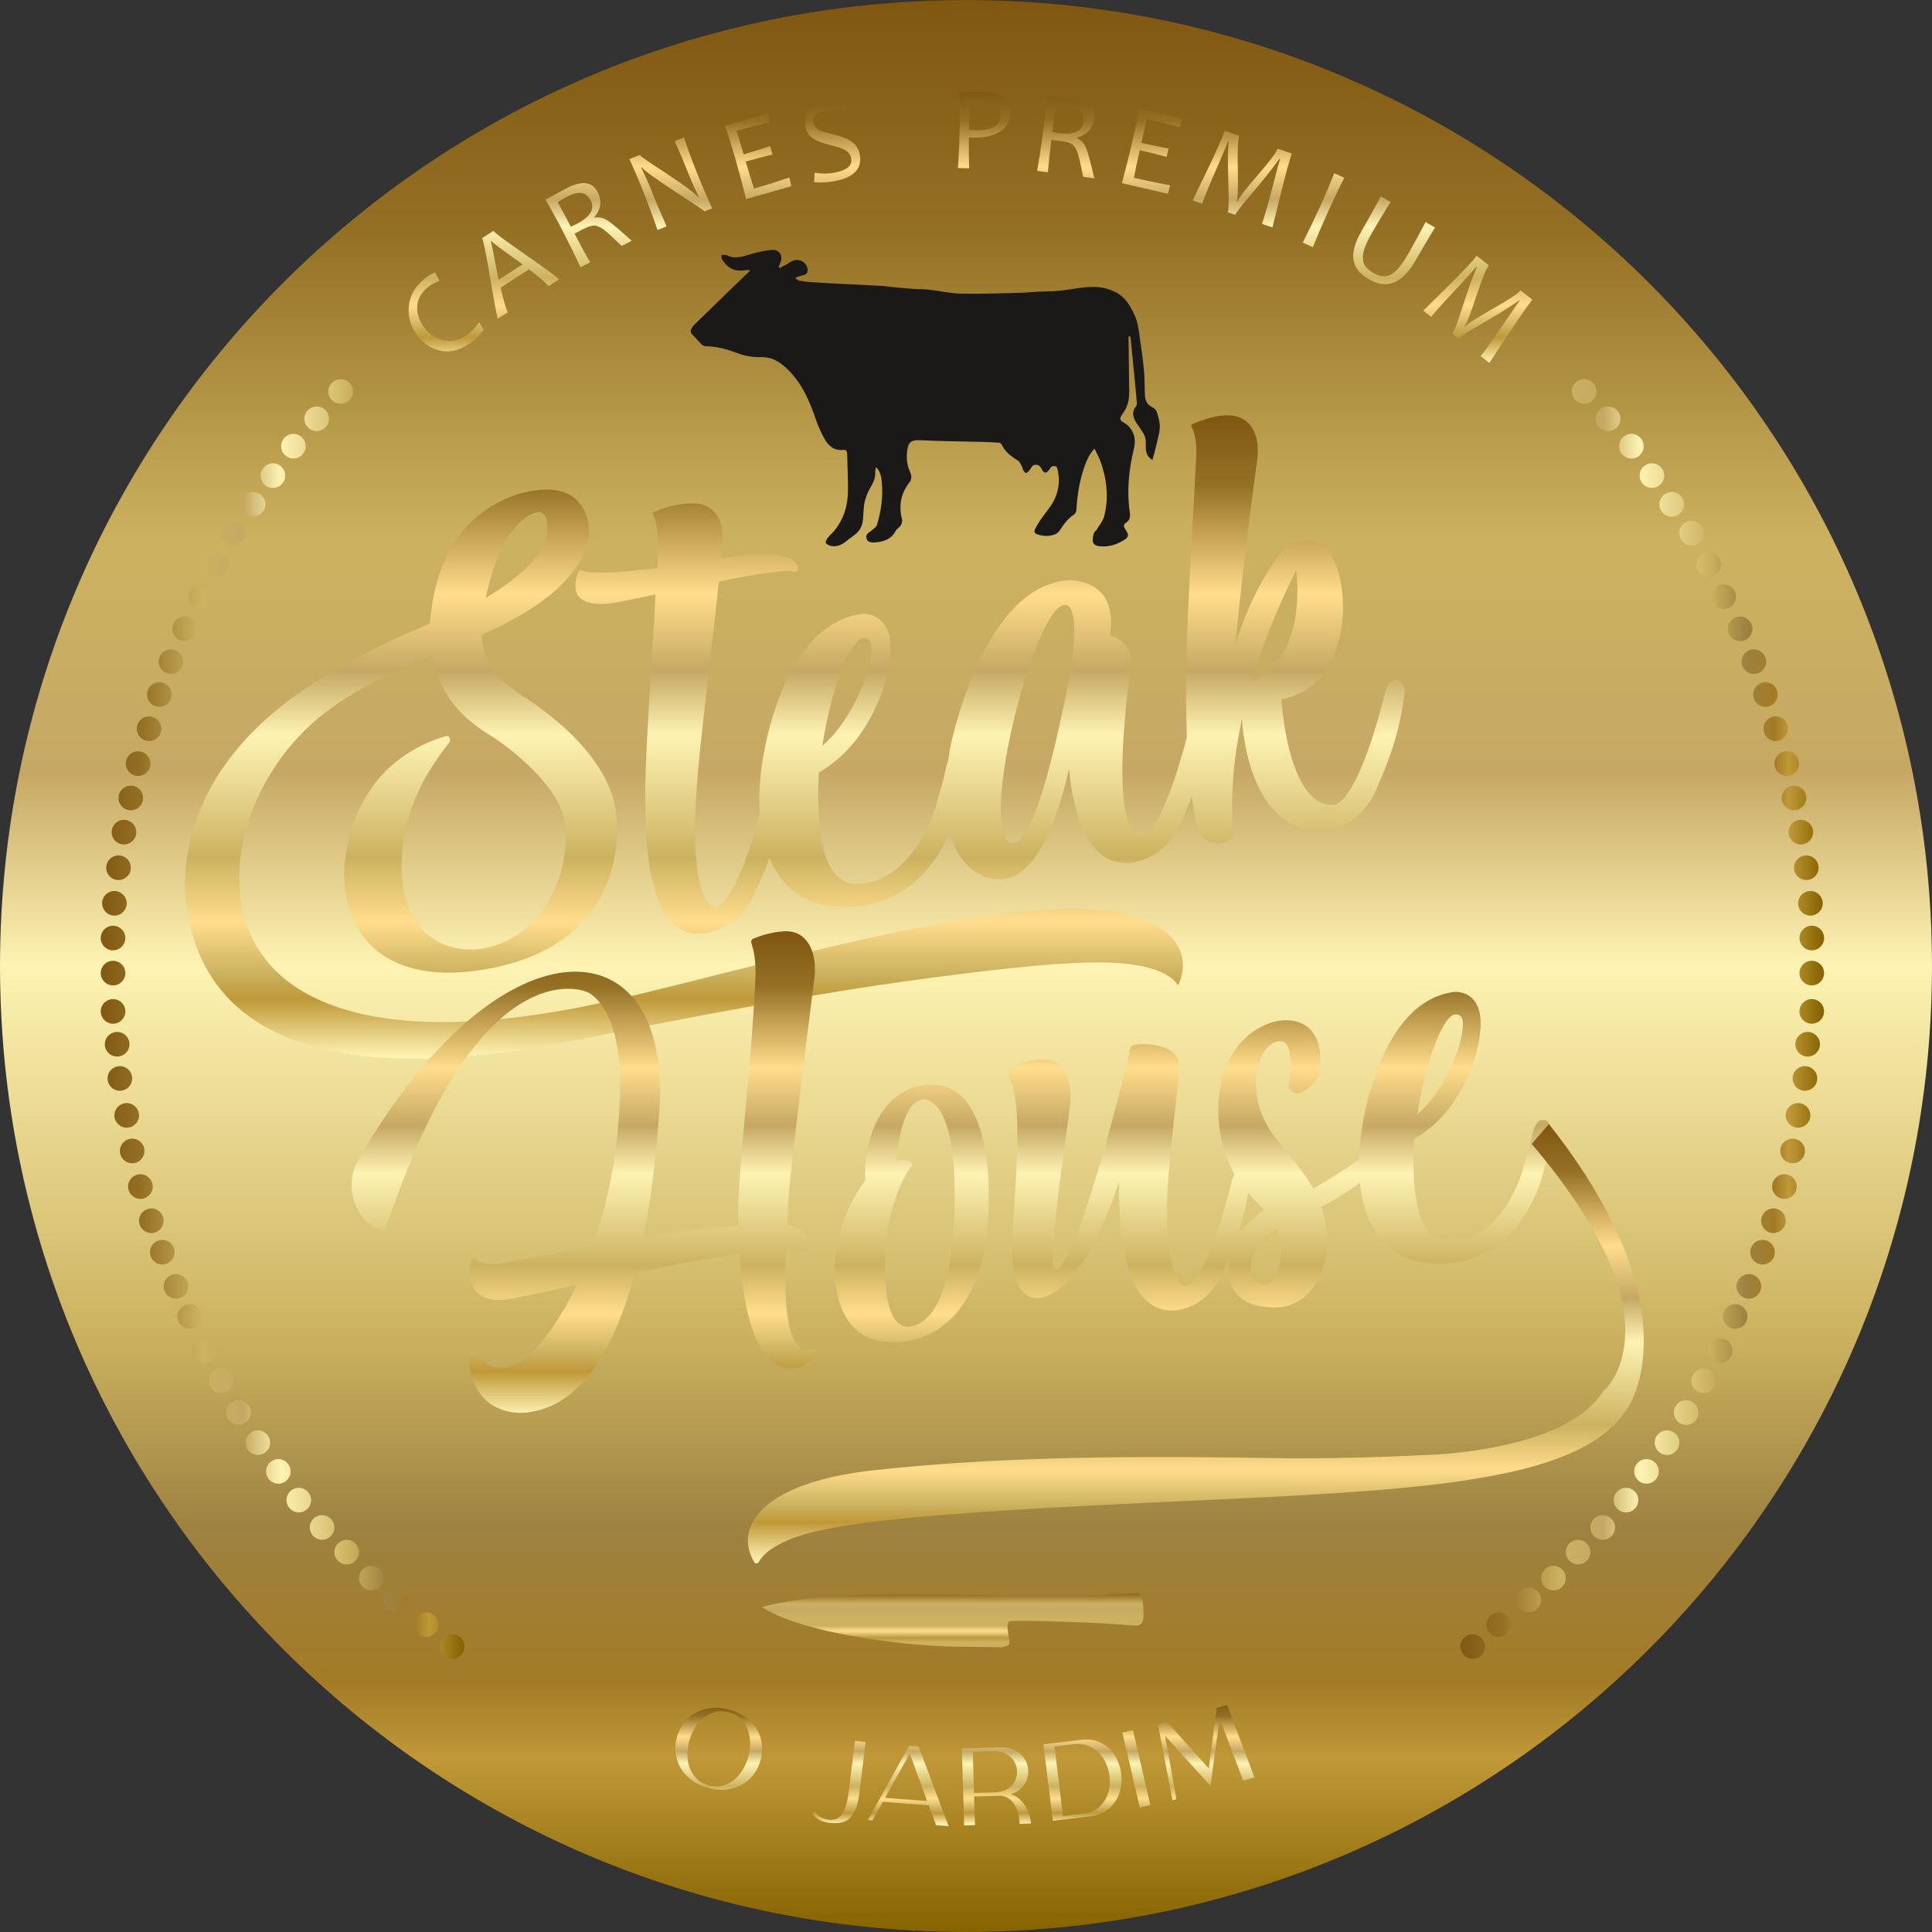 <?xml version="1.0" encoding="UTF-8" standalone="no"?>
<svg
   version="1.1"
   width="1.735in"
   height="1.735in"
   viewBox="0 0 124.941 124.94"
   id="svg206"
   sodipodi:docname="Catálogo 2024 TD Produções.cdr"
   xmlns:inkscape="http://www.inkscape.org/namespaces/inkscape"
   xmlns:sodipodi="http://sodipodi.sourceforge.net/DTD/sodipodi-0.dtd"
   xmlns:xlink="http://www.w3.org/1999/xlink"
   xmlns="http://www.w3.org/2000/svg"
   xmlns:svg="http://www.w3.org/2000/svg">
  <rect x="0" y="0" width="124.941" height="124.94" fill="#333333" stroke="none"/>
  <sodipodi:namedview
     id="namedview206"
     pagecolor="#ffffff"
     bordercolor="#000000"
     borderopacity="0.25"
     inkscape:showpageshadow="2"
     inkscape:pageopacity="0.0"
     inkscape:pagecheckerboard="0"
     inkscape:deskcolor="#d1d1d1"
     inkscape:document-units="in" />
  <defs
     id="defs3" />
  <defs
     id="defs6" />
  <defs
     id="defs8" />
  <defs
     id="defs10" />
  <g
     id="Layer1013"
     inkscape:export-filename="design grafico\steak house.svg"
     inkscape:export-xdpi="96"
     inkscape:export-ydpi="96"
     transform="translate(-827.452,-178.598)">
    <path
       d="m 889.922,178.598 c 34.501,0 62.47,27.969 62.47,62.47 0,34.501 -27.969,62.47 -62.47,62.47 -34.501,0 -62.47,-27.969 -62.47,-62.47 0,-34.501 27.969,-62.47 62.47,-62.47 z"
       style="fill:#1b1918;fill-rule:evenodd"
       id="path20" />
    <defs
       id="defs29">
      <linearGradient
         id="grad34">
        <stop
           offset="0%"
           stop-color="#805711"
           stop-opacity="1"
           id="stop20" />
        <stop
           offset="12%"
           stop-color="#947025"
           stop-opacity="1"
           id="stop21" />
        <stop
           offset="28%"
           stop-color="#ccb260"
           stop-opacity="1"
           id="stop22" />
        <stop
           offset="40%"
           stop-color="#c6a864"
           stop-opacity="1"
           id="stop23" />
        <stop
           offset="50%"
           stop-color="#fef3b3"
           stop-opacity="1"
           id="stop24" />
        <stop
           offset="69%"
           stop-color="#ccb260"
           stop-opacity="1"
           id="stop25" />
        <stop
           offset="79%"
           stop-color="#9e8241"
           stop-opacity="1"
           id="stop26" />
        <stop
           offset="87%"
           stop-color="#a37b26"
           stop-opacity="1"
           id="stop27" />
        <stop
           offset="91%"
           stop-color="#c09838"
           stop-opacity="1"
           id="stop28" />
        <stop
           offset="100%"
           stop-color="#866400"
           stop-opacity="1"
           id="stop29" />
      </linearGradient>
      <linearGradient
         xlink:href="#grad34"
         id="grad35"
         x1="827.452"
         y1="178.598"
         x2="827.452"
         y2="303.539"
         gradientUnits="userSpaceOnUse" />
    </defs>
    <path
       d="m 889.922,178.598 c 34.501,0 62.47,27.969 62.47,62.47 0,34.501 -27.969,62.47 -62.47,62.47 -34.501,0 -62.47,-27.969 -62.47,-62.47 0,-34.501 27.969,-62.47 62.47,-62.47 z m 2e-4,2.297 c 33.233,0 60.173,26.94 60.173,60.173 0,33.233 -26.94,60.173 -60.173,60.173 -33.233,0 -60.173,-26.94 -60.173,-60.173 0,-33.233 26.94,-60.173 60.173,-60.173 z"
       style="fill:url(#grad35)"
       id="path29" />
    <defs
       id="defs39">
      <linearGradient
         id="grad36"
         gradientTransform="scale(0.533,1.876)"
         x1="1729.338"
         y1="108.28"
         x2="1773.454"
         y2="108.28"
         gradientUnits="userSpaceOnUse">
        <stop
           offset="0%"
           stop-color="#805711"
           stop-opacity="1"
           id="stop30" />
        <stop
           offset="12%"
           stop-color="#947025"
           stop-opacity="1"
           id="stop31" />
        <stop
           offset="28%"
           stop-color="#ccb260"
           stop-opacity="1"
           id="stop32" />
        <stop
           offset="40%"
           stop-color="#c6a864"
           stop-opacity="1"
           id="stop33" />
        <stop
           offset="50%"
           stop-color="#fef3b3"
           stop-opacity="1"
           id="stop34" />
        <stop
           offset="69%"
           stop-color="#ccb260"
           stop-opacity="1"
           id="stop35" />
        <stop
           offset="79%"
           stop-color="#9e8241"
           stop-opacity="1"
           id="stop36" />
        <stop
           offset="87%"
           stop-color="#a37b26"
           stop-opacity="1"
           id="stop37" />
        <stop
           offset="91%"
           stop-color="#c09838"
           stop-opacity="1"
           id="stop38" />
        <stop
           offset="100%"
           stop-color="#866400"
           stop-opacity="1"
           id="stop39" />
      </linearGradient>
    </defs>
    <path
       d="m 929.898,203.117 c -0.439,0 -0.796,0.356 -0.796,0.796 0,0.439 0.356,0.796 0.796,0.796 0.44,0 0.796,-0.356 0.796,-0.796 0,-0.44 -0.356,-0.796 -0.796,-0.796 z m -7.206,81.164 c -0.439,0 -0.796,0.356 -0.796,0.796 0,0.439 0.356,0.796 0.796,0.796 0.44,0 0.796,-0.356 0.796,-0.796 0,-0.44 -0.356,-0.796 -0.796,-0.796 z m 1.681,-1.416 c -0.44,0 -0.796,0.356 -0.796,0.796 0,0.439 0.356,0.796 0.796,0.796 0.44,0 0.796,-0.356 0.796,-0.796 0,-0.44 -0.356,-0.796 -0.796,-0.796 z m 1.947,-1.593 c -0.439,0 -0.796,0.356 -0.796,0.796 0,0.439 0.356,0.796 0.796,0.796 0.44,0 0.796,-0.356 0.796,-0.796 0,-0.44 -0.356,-0.796 -0.796,-0.796 z m 1.593,-1.416 c -0.44,0 -0.796,0.356 -0.796,0.796 0,0.439 0.356,0.796 0.796,0.796 0.44,0 0.796,-0.356 0.796,-0.796 0,-0.44 -0.356,-0.796 -0.796,-0.796 z m 1.593,-1.681 c -0.44,0 -0.796,0.356 -0.796,0.796 0,0.439 0.356,0.796 0.796,0.796 0.44,0 0.796,-0.356 0.796,-0.796 0,-0.44 -0.356,-0.796 -0.796,-0.796 z m 1.593,-1.593 c -0.439,0 -0.796,0.356 -0.796,0.796 0,0.44 0.356,0.796 0.796,0.796 0.44,0 0.796,-0.356 0.796,-0.796 0,-0.44 -0.356,-0.796 -0.796,-0.796 z m 1.504,-1.77 c -0.439,0 -0.796,0.356 -0.796,0.796 0,0.439 0.356,0.796 0.796,0.796 0.44,0 0.796,-0.356 0.796,-0.796 0,-0.44 -0.356,-0.796 -0.796,-0.796 z m 1.327,-1.858 c -0.44,0 -0.796,0.356 -0.796,0.796 0,0.44 0.356,0.796 0.796,0.796 0.44,0 0.796,-0.356 0.796,-0.796 0,-0.44 -0.356,-0.796 -0.796,-0.796 z m 1.327,-1.858 c -0.439,0 -0.796,0.356 -0.796,0.796 0,0.439 0.356,0.796 0.796,0.796 0.44,0 0.796,-0.356 0.796,-0.796 0,-0.44 -0.356,-0.796 -0.796,-0.796 z m 1.239,-1.947 c -0.439,0 -0.796,0.356 -0.796,0.796 0,0.44 0.356,0.796 0.796,0.796 0.44,0 0.796,-0.356 0.796,-0.796 0,-0.44 -0.356,-0.796 -0.796,-0.796 z m 1.131,-2.051 c -0.439,0 -0.796,0.356 -0.796,0.796 0,0.439 0.356,0.796 0.796,0.796 0.44,0 0.796,-0.356 0.796,-0.796 0,-0.44 -0.356,-0.796 -0.796,-0.796 z m 1.062,-1.947 c -0.44,0 -0.796,0.356 -0.796,0.796 0,0.44 0.356,0.796 0.796,0.796 0.44,0 0.796,-0.356 0.796,-0.796 0,-0.44 -0.356,-0.796 -0.796,-0.796 z m 0.973,-2.212 c -0.439,0 -0.796,0.356 -0.796,0.796 0,0.44 0.356,0.796 0.796,0.796 0.44,0 0.796,-0.356 0.796,-0.796 0,-0.44 -0.356,-0.796 -0.796,-0.796 z m 0.885,-1.946 c -0.439,0 -0.796,0.356 -0.796,0.796 0,0.439 0.356,0.796 0.796,0.796 0.44,0 0.796,-0.356 0.796,-0.796 0,-0.44 -0.356,-0.796 -0.796,-0.796 z m 0.885,-2.212 c -0.439,0 -0.796,0.356 -0.796,0.796 0,0.439 0.356,0.796 0.796,0.796 0.44,0 0.796,-0.356 0.796,-0.796 0,-0.44 -0.356,-0.796 -0.796,-0.796 z m 0.708,-2.035 c -0.439,0 -0.796,0.356 -0.796,0.796 0,0.439 0.356,0.796 0.796,0.796 0.44,0 0.796,-0.356 0.796,-0.796 0,-0.44 -0.356,-0.796 -0.796,-0.796 z m 0.708,-2.212 c -0.439,0 -0.796,0.356 -0.796,0.796 0,0.439 0.356,0.796 0.796,0.796 0.44,0 0.796,-0.356 0.796,-0.796 0,-0.44 -0.356,-0.796 -0.796,-0.796 z m 0.531,-2.301 c -0.439,0 -0.796,0.356 -0.796,0.796 0,0.439 0.356,0.796 0.796,0.796 0.44,0 0.796,-0.356 0.796,-0.796 0,-0.44 -0.356,-0.796 -0.796,-0.796 z m 0.354,-2.3 c -0.44,0 -0.796,0.356 -0.796,0.796 0,0.439 0.356,0.796 0.796,0.796 0.44,0 0.796,-0.356 0.796,-0.796 0,-0.44 -0.356,-0.796 -0.796,-0.796 z m 0.442,-2.389 c -0.439,0 -0.796,0.356 -0.796,0.796 0,0.439 0.356,0.796 0.796,0.796 0.44,0 0.796,-0.356 0.796,-0.796 0,-0.44 -0.356,-0.796 -0.796,-0.796 z m 0.177,-2.212 c -0.439,0 -0.796,0.356 -0.796,0.796 0,0.439 0.356,0.796 0.796,0.796 0.44,0 0.796,-0.356 0.796,-0.796 0,-0.44 -0.356,-0.796 -0.796,-0.796 z m 0.266,-2.124 c -0.44,0 -0.796,0.356 -0.796,0.796 0,0.439 0.356,0.796 0.796,0.796 0.44,0 0.796,-0.356 0.796,-0.796 0,-0.44 -0.356,-0.796 -0.796,-0.796 z m 0,-2.478 c -0.44,0 -0.796,0.356 -0.796,0.796 0,0.44 0.356,0.796 0.796,0.796 0.44,0 0.796,-0.356 0.796,-0.796 0,-0.44 -0.356,-0.796 -0.796,-0.796 z m 0.002,-2.267 c -0.44,0 -0.796,0.356 -0.796,0.796 0,0.439 0.356,0.796 0.796,0.796 0.44,0 0.796,-0.356 0.796,-0.796 0,-0.44 -0.356,-0.796 -0.796,-0.796 z m -0.09,-2.246 c -0.44,0 -0.796,0.356 -0.796,0.796 0,0.44 0.356,0.796 0.796,0.796 0.44,0 0.796,-0.356 0.796,-0.796 0,-0.44 -0.356,-0.796 -0.796,-0.796 z m -0.266,-2.3 c -0.439,0 -0.796,0.356 -0.796,0.796 0,0.439 0.356,0.796 0.796,0.796 0.44,0 0.796,-0.356 0.796,-0.796 0,-0.44 -0.356,-0.796 -0.796,-0.796 z m -0.354,-2.301 c -0.439,0 -0.796,0.356 -0.796,0.796 0,0.439 0.356,0.796 0.796,0.796 0.44,0 0.796,-0.356 0.796,-0.796 0,-0.44 -0.356,-0.796 -0.796,-0.796 z m -0.442,-2.212 c -0.439,0 -0.796,0.356 -0.796,0.796 0,0.439 0.356,0.796 0.796,0.796 0.44,0 0.796,-0.356 0.796,-0.796 0,-0.44 -0.356,-0.796 -0.796,-0.796 z m -0.473,-2.221 c -0.44,0 -0.796,0.356 -0.796,0.796 0,0.44 0.356,0.796 0.796,0.796 0.44,0 0.796,-0.356 0.796,-0.796 0,-0.44 -0.356,-0.796 -0.796,-0.796 z m -0.708,-2.256 c -0.44,0 -0.796,0.356 -0.796,0.796 0,0.439 0.356,0.796 0.796,0.796 0.44,0 0.796,-0.356 0.796,-0.796 0,-0.44 -0.356,-0.796 -0.796,-0.796 z m -0.664,-2.212 c -0.439,0 -0.796,0.356 -0.796,0.796 0,0.439 0.356,0.796 0.796,0.796 0.44,0 0.796,-0.356 0.796,-0.796 0,-0.44 -0.356,-0.796 -0.796,-0.796 z m -0.752,-2.124 c -0.44,0 -0.796,0.356 -0.796,0.796 0,0.439 0.356,0.796 0.796,0.796 0.44,0 0.796,-0.356 0.796,-0.796 0,-0.44 -0.356,-0.796 -0.796,-0.796 z m -0.885,-2.123 c -0.44,0 -0.796,0.356 -0.796,0.796 0,0.439 0.356,0.796 0.796,0.796 0.44,0 0.796,-0.356 0.796,-0.796 0,-0.44 -0.356,-0.796 -0.796,-0.796 z m -1.062,-2.079 c -0.439,0 -0.796,0.356 -0.796,0.796 0,0.439 0.356,0.796 0.796,0.796 0.44,0 0.796,-0.356 0.796,-0.796 0,-0.44 -0.356,-0.796 -0.796,-0.796 z m -0.973,-2.079 c -0.44,0 -0.796,0.356 -0.796,0.796 0,0.44 0.356,0.796 0.796,0.796 0.44,0 0.796,-0.356 0.796,-0.796 0,-0.44 -0.356,-0.796 -0.796,-0.796 z m -1.106,-2.035 c -0.44,0 -0.796,0.356 -0.796,0.796 0,0.439 0.356,0.796 0.796,0.796 0.44,0 0.796,-0.356 0.796,-0.796 0,-0.44 -0.356,-0.796 -0.796,-0.796 z m -1.283,-1.858 c -0.44,0 -0.796,0.356 -0.796,0.796 0,0.439 0.356,0.796 0.796,0.796 0.44,0 0.796,-0.356 0.796,-0.796 0,-0.44 -0.356,-0.796 -0.796,-0.796 z m -1.283,-1.858 c -0.439,0 -0.796,0.356 -0.796,0.796 0,0.439 0.356,0.796 0.796,0.796 0.44,0 0.796,-0.356 0.796,-0.796 0,-0.44 -0.356,-0.796 -0.796,-0.796 z m -1.327,-1.902 c -0.44,0 -0.796,0.356 -0.796,0.796 0,0.439 0.356,0.796 0.796,0.796 0.44,0 0.796,-0.356 0.796,-0.796 0,-0.44 -0.356,-0.796 -0.796,-0.796 z m -1.504,-1.77 c -0.439,0 -0.796,0.356 -0.796,0.796 0,0.439 0.356,0.796 0.796,0.796 0.44,0 0.796,-0.356 0.796,-0.796 0,-0.44 -0.356,-0.796 -0.796,-0.796 z"
       style="fill:url(#grad36)"
       id="path39" />
    <defs
       id="defs49">
      <linearGradient
         id="grad37">
        <stop
           offset="0%"
           stop-color="#805711"
           stop-opacity="1"
           id="stop40" />
        <stop
           offset="11%"
           stop-color="#947025"
           stop-opacity="1"
           id="stop41" />
        <stop
           offset="28%"
           stop-color="#ffdd8c"
           stop-opacity="1"
           id="stop42" />
        <stop
           offset="40%"
           stop-color="#c6a864"
           stop-opacity="1"
           id="stop43" />
        <stop
           offset="50%"
           stop-color="#fef3b3"
           stop-opacity="1"
           id="stop44" />
        <stop
           offset="69%"
           stop-color="#ccb260"
           stop-opacity="1"
           id="stop45" />
        <stop
           offset="79%"
           stop-color="#ffdd8c"
           stop-opacity="1"
           id="stop46" />
        <stop
           offset="87%"
           stop-color="#ccb260"
           stop-opacity="1"
           id="stop47" />
        <stop
           offset="91%"
           stop-color="#c09838"
           stop-opacity="1"
           id="stop48" />
        <stop
           offset="100%"
           stop-color="#fef3b3"
           stop-opacity="1"
           id="stop49" />
      </linearGradient>
      <linearGradient
         xlink:href="#grad37"
         id="grad38"
         x1="398.291"
         y1="631.793"
         x2="398.291"
         y2="648.915"
         gradientTransform="scale(2.187,0.457)"
         gradientUnits="userSpaceOnUse" />
    </defs>
    <path
       d="m 873.228,294.207 c -0.45,-0.126 -0.823,-0.31 -1.121,-0.55 -0.298,-0.24 -0.526,-0.509 -0.685,-0.806 -0.159,-0.297 -0.253,-0.613 -0.282,-0.947 -0.029,-0.334 10e-4,-0.659 0.09,-0.975 0.089,-0.316 0.232,-0.609 0.431,-0.879 0.198,-0.27 0.443,-0.491 0.734,-0.662 0.29,-0.171 0.626,-0.281 1.005,-0.332 0.379,-0.05 0.794,-0.012 1.244,0.114 0.45,0.126 0.824,0.31 1.121,0.55 0.298,0.24 0.526,0.509 0.685,0.806 0.159,0.297 0.252,0.613 0.278,0.946 0.026,0.334 -0.005,0.658 -0.093,0.974 -0.089,0.316 -0.231,0.609 -0.427,0.88 -0.196,0.271 -0.44,0.492 -0.73,0.663 -0.291,0.171 -0.626,0.281 -1.005,0.332 -0.379,0.05 -0.794,0.012 -1.244,-0.114 z m 1.369,-4.873 c -0.318,-0.089 -0.614,-0.099 -0.889,-0.029 -0.275,0.07 -0.522,0.193 -0.743,0.368 -0.221,0.176 -0.411,0.394 -0.57,0.656 -0.159,0.262 -0.28,0.539 -0.362,0.832 -0.082,0.293 -0.125,0.593 -0.127,0.898 -0.003,0.305 0.045,0.591 0.142,0.856 0.097,0.265 0.246,0.499 0.446,0.703 0.2,0.203 0.459,0.349 0.777,0.439 0.318,0.089 0.614,0.099 0.889,0.029 0.275,-0.07 0.522,-0.193 0.743,-0.369 0.221,-0.176 0.411,-0.394 0.571,-0.656 0.159,-0.262 0.28,-0.539 0.362,-0.832 0.082,-0.293 0.124,-0.593 0.124,-0.899 2e-4,-0.306 -0.048,-0.592 -0.145,-0.857 -0.097,-0.265 -0.245,-0.499 -0.443,-0.701 -0.198,-0.203 -0.456,-0.349 -0.774,-0.438 z m 8.833,1.92 -0.401,3.274 c -0.055,0.45 -0.14,0.81 -0.254,1.081 -0.114,0.271 -0.256,0.476 -0.424,0.615 -0.169,0.139 -0.366,0.223 -0.591,0.252 -0.225,0.029 -0.47,0.028 -0.737,-0.005 -0.206,-0.025 -0.4,-0.086 -0.58,-0.182 -0.181,-0.096 -0.334,-0.235 -0.459,-0.416 l 0.169,-0.101 c 0.064,0.093 0.136,0.17 0.214,0.23 0.078,0.059 0.158,0.108 0.239,0.147 0.081,0.038 0.161,0.067 0.239,0.086 0.078,0.019 0.146,0.032 0.202,0.039 0.178,0.022 0.338,0.007 0.48,-0.045 0.142,-0.052 0.265,-0.149 0.371,-0.293 0.105,-0.144 0.195,-0.339 0.268,-0.584 0.073,-0.245 0.131,-0.548 0.175,-0.909 l 0.401,-3.274 z m 2.808,0.246 0.621,0.047 1.937,5.145 -0.812,-0.062 -0.47,-1.285 -2.971,-0.226 -0.666,1.199 -0.296,-0.022 z m -1.548,3.361 2.717,0.207 -1.122,-3.074 z m 4.962,-3.185 2.462,-0.074 c 0.359,-0.011 0.665,0.044 0.918,0.164 0.254,0.12 0.456,0.278 0.606,0.474 0.15,0.196 0.246,0.414 0.288,0.653 0.043,0.24 0.031,0.474 -0.035,0.702 -0.066,0.229 -0.189,0.435 -0.367,0.62 -0.179,0.185 -0.415,0.322 -0.71,0.411 l 0.015,0.014 c 0.19,0.051 0.36,0.139 0.511,0.264 0.15,0.125 0.28,0.274 0.389,0.445 0.109,0.171 0.197,0.358 0.265,0.559 0.067,0.201 0.114,0.405 0.139,0.612 l -0.743,0.022 c -0.009,-0.311 -0.054,-0.582 -0.134,-0.81 -0.08,-0.229 -0.18,-0.42 -0.301,-0.572 -0.12,-0.152 -0.256,-0.264 -0.406,-0.335 -0.151,-0.071 -0.302,-0.104 -0.453,-0.1 l -1.649,0.049 0.056,1.854 -0.7,0.021 z m 2.096,2.833 c 0.344,-0.01 0.627,-0.085 0.85,-0.224 0.223,-0.139 0.385,-0.309 0.488,-0.51 0.102,-0.202 0.148,-0.416 0.137,-0.645 -0.012,-0.229 -0.077,-0.44 -0.196,-0.635 -0.119,-0.195 -0.292,-0.355 -0.52,-0.48 -0.228,-0.125 -0.507,-0.183 -0.837,-0.173 l -1.309,0.039 0.08,2.667 z m 5.198,-3.122 -1.3,0.159 0.55,4.497 1.3,-0.159 c 0.334,-0.031 0.616,-0.124 0.847,-0.278 0.231,-0.154 0.415,-0.345 0.554,-0.571 0.139,-0.226 0.233,-0.478 0.282,-0.755 0.049,-0.277 0.057,-0.556 0.022,-0.837 -0.034,-0.281 -0.109,-0.552 -0.225,-0.814 -0.115,-0.262 -0.269,-0.489 -0.461,-0.682 -0.192,-0.193 -0.42,-0.342 -0.682,-0.448 -0.263,-0.106 -0.558,-0.143 -0.887,-0.113 z m 0.422,-0.28 c 0.38,-0.046 0.721,-0.017 1.024,0.089 0.303,0.106 0.564,0.263 0.785,0.471 0.221,0.208 0.396,0.456 0.526,0.742 0.13,0.286 0.215,0.583 0.256,0.892 0.04,0.309 0.03,0.617 -0.029,0.924 -0.06,0.307 -0.171,0.588 -0.332,0.843 -0.162,0.255 -0.376,0.471 -0.644,0.649 -0.268,0.178 -0.594,0.29 -0.979,0.337 l -2.438,0.298 -0.605,-4.947 z m 3.794,4.383 -1.128,-4.854 0.683,-0.159 1.128,4.854 z m 2.112,-0.467 -0.936,-4.913 0.58,-0.162 2.705,3.008 0.513,-3.905 0.675,-0.188 1.768,4.681 -0.729,0.203 -1.523,-4.014 -0.594,4.354 -2.94,-3.244 0.741,4.107 z"
       style="fill:url(#grad38)"
       id="path49" />
    <g
       id="Layer1014">
      <defs
         id="defs59">
        <linearGradient
           id="grad39">
          <stop
             offset="0%"
             stop-color="#805711"
             stop-opacity="1"
             id="stop50" />
          <stop
             offset="11%"
             stop-color="#947025"
             stop-opacity="1"
             id="stop51" />
          <stop
             offset="28%"
             stop-color="#ffdd8c"
             stop-opacity="1"
             id="stop52" />
          <stop
             offset="40%"
             stop-color="#c6a864"
             stop-opacity="1"
             id="stop53" />
          <stop
             offset="50%"
             stop-color="#fef3b3"
             stop-opacity="1"
             id="stop54" />
          <stop
             offset="69%"
             stop-color="#ccb260"
             stop-opacity="1"
             id="stop55" />
          <stop
             offset="79%"
             stop-color="#ffdd8c"
             stop-opacity="1"
             id="stop56" />
          <stop
             offset="87%"
             stop-color="#ccb260"
             stop-opacity="1"
             id="stop57" />
          <stop
             offset="91%"
             stop-color="#c09838"
             stop-opacity="1"
             id="stop58" />
          <stop
             offset="100%"
             stop-color="#fef3b3"
             stop-opacity="1"
             id="stop59" />
        </linearGradient>
        <linearGradient
           xlink:href="#grad39"
           id="grad40"
           x1="609.695"
           y1="282.861"
           x2="609.695"
           y2="340.15"
           gradientTransform="scale(1.377,0.726)"
           gradientUnits="userSpaceOnUse" />
      </defs>
      <path
         d="m 903.551,239.675 c -0.849,-1.44 -3.559,-2.727 -9.233,-2.2 -7.94,0.697 -16.735,3.318 -26.448,5.633 -17.225,4.062 -23.907,-0.292 -24.822,-6.156 -0.662,-4.02 1.339,-8.887 5.017,-11.941 2.104,-1.774 5.332,-3.224 7.334,-4.064 0.115,0.695 0.353,1.522 0.781,2.267 0.511,0.935 1.402,2.012 3.154,3.049 0,0 4.502,2.878 4.686,5.855 0.258,3.424 -1.758,7.274 -5.439,7.83 -2.035,0.335 -5.473,-0.73 -5.133,-6.088 0.153,-2.472 1.149,-4.472 2.045,-5.843 0.365,-0.57 0.746,-1.041 0.995,-1.387 0.174,-0.182 0.018,-0.513 -0.222,-0.422 -1.556,0.46 -2.756,1.219 -3.642,2.028 -2.957,2.781 -2.915,6.751 -2.915,6.751 -0.058,4.292 2.889,7.324 8.994,6.318 9.877,-1.628 8.602,-9.982 8.602,-9.982 -0.356,-4.326 -6.006,-7.677 -6.006,-7.677 -1.387,-0.995 -2.602,-1.865 -2.697,-3.991 2.566,-1.137 4.213,-2.275 5.216,-3.307 3.231,-3.285 0.944,-5.407 0.944,-5.407 -0.974,-0.961 -2.653,-0.633 -2.653,-0.633 0,0 -6.145,0.452 -6.829,8.365 0,0 -0.033,0.107 -0.058,0.265 -1.812,0.758 -4.808,2.067 -7.888,4.104 -9.604,6.375 -7.783,14.334 -7.783,14.334 1.021,7.122 7.495,12.071 25.157,8.497 0,0 13.352,-2.812 23.038,-4.051 7.734,-1.02 11.025,-1.154 13.068,-0.828 1.935,0.293 2.554,0.956 2.752,1.229 0.016,0.099 0.116,0.083 0.107,0.033 0.183,-0.438 0.565,-1.521 -0.119,-2.58 z m -41.363,-27.952 c 0,0 0.728,-0.222 0.659,1.217 -0.043,0.976 -0.873,2.438 -3.977,4.326 1.068,-5.274 3.318,-5.543 3.318,-5.543 z m 11.911,2.982 c 0.009,-0.256 0.059,-0.571 0.068,-0.827 0.185,-1.662 -0.565,-2.813 -2.029,-2.724 -1.067,0.023 -1.977,0.377 -2.358,0.541 -0.099,0.016 -0.133,0.124 -0.067,0.215 0.091,0.24 0.346,0.861 0.277,2.299 0.008,0.356 -0.026,0.769 -0.019,1.125 -2.051,0.236 -4.26,0.447 -4.871,0.14 -0.107,-0.033 -0.207,-0.017 -0.24,0.091 -0.258,0.603 -0.765,2.471 2.27,2.022 0.645,-0.106 1.63,-0.32 2.713,-0.549 -0.283,5.399 -0.714,10.824 -0.661,13.313 -0.018,5.152 0.886,8.47 3.309,8.631 0,0 2.621,0.129 3.867,-2.829 0.673,-1.487 1.37,-3.132 1.764,-6 0,0 0.134,-1.042 -0.619,-0.969 -0.405,0.016 -0.614,0.917 -0.614,0.917 -1.907,7.604 -3.255,7.164 -3.255,7.164 -1.132,-0.374 -1.407,-3.897 -1.153,-7.304 0.188,-3.192 0.85,-7.838 1.456,-13.75 2.267,-0.475 4.302,-0.811 4.938,-0.661 0.107,0.033 0.19,-0.082 0.182,-0.132 -0.024,-0.455 -0.444,-1.456 -4.96,-0.712 z m 15.218,12.531 c -0.455,0.024 -0.663,0.925 -0.663,0.925 -0.2,0.951 -0.467,1.81 -0.658,2.505 0,0 -1.407,5.075 -5.178,5.085 -2.803,0.003 -2.479,-5.76 -2.41,-7.199 3.543,-2.011 4.411,-6.335 4.411,-6.335 0.992,-4.191 -1.614,-3.914 -1.614,-3.914 -5.244,0.66 -6.525,9.283 -6.586,10.772 0,0 -1.057,8.127 5.426,8.18 5.921,0.044 7.33,-6.255 7.33,-6.255 0.225,-0.802 0.433,-1.703 0.559,-2.794 0,0 0.134,-1.042 -0.618,-0.969 z m -6.056,-7.363 c 0.604,-0.049 0.611,0.613 0.477,1.349 -0.042,0.364 -0.15,0.636 -0.242,1.008 0,0 -0.898,2.901 -2.861,4.601 0.511,-3.398 1.724,-6.861 2.626,-6.958 z m 21.79,4.77 c -0.455,0.024 -0.663,0.925 -0.663,0.925 -1.907,7.605 -3.255,7.164 -3.255,7.164 -1.603,-0.755 -1.137,-6.593 -0.576,-10.917 0.151,-0.942 -0.286,-1.737 -1.104,-2.061 -0.058,-0.042 -0.165,-0.075 -0.215,-0.067 0.578,-3.919 -2.88,-3.553 -2.88,-3.553 -5.509,0.602 -7.479,10.919 -7.479,10.919 -1.439,8.904 3.425,8.408 3.425,8.408 2.407,-0.244 3.688,-4.533 4.28,-7.129 0.333,3.565 1.486,5.924 3.446,6.06 0,0 2.555,0.344 3.875,-2.78 0.623,-1.479 1.37,-3.132 1.764,-6 0,0 0.134,-1.042 -0.619,-0.969 z m -12.329,8.404 c -1.933,-1.211 1.657,-15.312 3.592,-15.325 0.761,-0.023 0.649,2.085 0.515,3.127 -0.017,0.207 -0.034,0.413 -0.051,0.62 -0.593,3.208 -2.413,12.582 -4.057,11.578 z m 24.935,-10.482 c -0.455,0.024 -0.663,0.925 -0.663,0.925 -1.816,7.233 -3.255,7.164 -3.255,7.164 -3.027,0.193 -3.419,-6.829 -3.419,-6.829 4.293,-0.861 3.981,-6.162 3.981,-6.162 -0.158,-4.358 -2.308,-4.106 -2.308,-4.106 -1.323,0.014 -2.12,1.369 -2.12,1.369 -1.078,1.503 -1.933,3.428 -2.532,5.362 0.32,-3.316 0.782,-7.317 1.428,-12.063 0.177,-1.712 -0.566,-2.813 -2.038,-2.774 -0.86,0.04 -1.721,0.386 -2.102,0.55 -0.099,0.016 -0.182,0.132 -0.116,0.223 0.14,0.232 0.396,0.853 0.277,2.3 -0.395,8.12 -1.214,17.074 0.015,23.295 0.238,1.133 1.212,1.789 2.405,0.98 0.041,-0.058 0.033,-0.107 0.033,-0.107 -0.058,-0.041 -0.066,-0.091 -0.124,-0.133 l 0.124,0.133 c -0.276,-2.606 0.01,-5.202 0.527,-7.632 0,0 0.244,7.046 4.866,7.253 0,0 2.596,0.286 3.875,-2.78 0.623,-1.479 1.37,-3.132 1.764,-6 0,0 0.134,-1.042 -0.618,-0.969 z m -9.262,0.099 c 0.982,-3.323 2.277,-5.983 2.891,-7.206 0.219,2.258 0.047,5.855 -2.891,7.206 z"
         style="fill:url(#grad40)"
         id="path59" />
      <defs
         id="defs69">
        <linearGradient
           id="grad41">
          <stop
             offset="0%"
             stop-color="#805711"
             stop-opacity="1"
             id="stop60" />
          <stop
             offset="11%"
             stop-color="#947025"
             stop-opacity="1"
             id="stop61" />
          <stop
             offset="28%"
             stop-color="#ffdd8c"
             stop-opacity="1"
             id="stop62" />
          <stop
             offset="40%"
             stop-color="#c6a864"
             stop-opacity="1"
             id="stop63" />
          <stop
             offset="50%"
             stop-color="#fef3b3"
             stop-opacity="1"
             id="stop64" />
          <stop
             offset="69%"
             stop-color="#ccb260"
             stop-opacity="1"
             id="stop65" />
          <stop
             offset="79%"
             stop-color="#ffdd8c"
             stop-opacity="1"
             id="stop66" />
          <stop
             offset="87%"
             stop-color="#ccb260"
             stop-opacity="1"
             id="stop67" />
          <stop
             offset="91%"
             stop-color="#c09838"
             stop-opacity="1"
             id="stop68" />
          <stop
             offset="100%"
             stop-color="#fef3b3"
             stop-opacity="1"
             id="stop69" />
        </linearGradient>
        <linearGradient
           xlink:href="#grad41"
           id="grad42"
           x1="538.757"
           y1="376.866"
           x2="538.757"
           y2="426.019"
           gradientTransform="scale(1.578,0.634)"
           gradientUnits="userSpaceOnUse" />
      </defs>
      <path
         d="m 852.304,258.22 0.947,-2.573 c 5.323,-14.47 11.148,-13.283 12.107,-12.92 0,0 2.538,0.764 2.158,7.354 -0.168,3.575 -0.848,6.619 -1.758,9.134 -1.888,0.311 -3.807,0.722 -5.741,1.041 -1.144,0.236 -1.619,-0.064 -1.841,-0.264 -0.107,-0.077 -0.199,-0.062 -0.23,0.038 -0.131,0.353 -0.263,0.989 0.035,1.649 0.328,0.845 1.279,1.161 2.561,0.902 1.512,-0.296 2.878,-0.616 4.206,-0.882 -1.371,2.874 -2.885,4.59 -3.845,5.08 -1.582,0.734 -2.347,-0.181 -2.676,-0.741 -0.076,-0.177 -0.307,-0.139 -0.33,0.007 -0.232,0.889 0.058,1.788 0.387,2.348 1.063,1.858 3.189,1.556 3.189,1.556 3.63,-0.362 5.77,-4.309 7.029,-9.009 2.832,-0.609 5.035,-1.019 6.792,-1.261 0.022,0.706 0.097,1.45 0.226,2.233 0.394,2.962 1.386,5.542 3.589,5.131 0,0 0.783,-0.129 1.053,-1.072 0.031,-0.1 -0.023,-0.138 -0.115,-0.123 -1.673,0.465 -1.929,-2.52 -1.776,-6.47 0.614,-0.007 1.051,0.063 1.266,0.217 0.054,0.038 0.138,-0.023 0.177,-0.076 0.308,-0.713 -0.166,-1.581 -1.363,-1.667 0.063,-0.767 0.072,-1.573 0.135,-2.34 0.382,-3.705 0.951,-8.291 1.651,-13.799 0.141,-1.726 -0.585,-2.978 -1.989,-2.888 -0.798,0.037 -1.558,0.304 -1.957,0.464 -0.138,0.023 -0.2,0.222 -0.131,0.353 0.099,0.315 0.305,0.99 0.241,2.325 -0.208,4.48 -0.768,9.113 -1.053,13.416 0,0 -0.071,1.005 -0.066,2.47 -1.918,0.127 -3.998,0.422 -6.116,0.771 0.565,-2.884 0.878,-5.867 1.036,-8.353 0.728,-12.228 -10.484,-12.343 -19.462,3.302 -1.054,1.837 -0.167,4.173 1.666,4.649 z m 34.861,-9.439 c -2.862,0.424 -3.85,3.614 -3.763,6.154 -0.884,1.233 -1.662,2.828 -1.888,4.615 0,0 -0.971,6.734 4.731,5.747 1.427,-0.235 4.706,-1.579 5.101,-7.793 0,0 0.853,-9.458 -4.181,-8.723 z m 1.979,8.849 c -0.216,5.002 -1.608,6.603 -2.858,6.761 -2.049,0.196 -1.541,-5.043 -1.541,-5.043 0.064,-1.619 0.59,-3.881 1.667,-5.383 0.077,-0.107 -0.046,-0.276 -0.145,-0.307 -0.291,-0.046 -0.583,-0.093 -0.851,-0.002 0.148,-1.396 0.506,-3.82 1.71,-3.971 0,0 2.433,-0.448 2.018,7.944 z m 18.549,-3.388 c -0.422,0.022 -0.615,0.858 -0.615,0.858 -1.77,7.055 -3.019,6.646 -3.019,6.646 -1.004,-0.355 -1.298,-3.57 -1.069,-6.776 0.227,-2.639 0.586,-5.914 0.726,-7.072 0.124,-0.683 -0.259,-1.282 -0.864,-1.513 -0.606,-0.231 -1.235,-0.317 -2.025,-0.234 -0.138,0.023 -0.3,0.191 -0.323,0.337 -0.024,0.146 -0.047,0.291 -0.07,0.437 -0.595,2.415 -3.261,13.213 -4.72,13.831 -0.73,0.452 0.776,-9.067 0.956,-10.846 0.047,-0.575 0.059,-2.8 -1.69,-2.796 -0.997,-0.025 -1.65,0.319 -2.08,0.579 -0.515,0.321 -0.109,0.775 -0.109,0.775 0.948,1.736 0.106,8.969 0.127,10.242 0,0 -0.322,4.073 1.765,3.824 2.08,-0.295 3.874,-3.76 5.146,-7.517 -0.016,0.192 0.007,0.33 -0.016,0.476 0.022,4.726 0.976,7.643 3.185,7.846 0,0 2.324,0.326 3.634,-2.632 0.578,-1.372 1.225,-2.898 1.637,-5.567 0,0 0.124,-0.966 -0.574,-0.898 z m 9.439,-1.556 c -0.322,-0.231 -0.99,0.305 -0.99,0.305 -1.644,1.217 -2.888,1.989 -3.756,2.464 -1.056,-1.812 -2.595,-3.119 -3.199,-4.486 -1.177,-2.549 -0.137,-4.849 0.876,-5.016 1.051,-0.221 0.879,1.605 0.732,2.717 -0.07,0.437 0.359,0.745 0.758,0.584 0.66,-0.298 1.237,-0.819 1.284,-1.678 0.206,-3.628 -2.756,-2.951 -2.756,-2.951 0,0 -3.1,0.416 -3.752,4.497 0,0 -0.596,2.983 1.194,5.81 0.314,0.469 0.773,0.961 1.347,1.575 0,0 0.115,0.123 0.345,0.369 -1.068,0.696 -2.044,1.661 -2.253,2.973 0,0 -0.664,2.569 1.751,3.164 3.988,0.951 4.916,-3.175 4.459,-5.37 -0.061,-0.368 -0.16,-0.683 -0.259,-0.998 1.129,-0.612 2.427,-1.346 4.064,-2.893 0,0 0.699,-0.635 0.155,-1.066 z m -6.856,6.9 c 0,0 0.003,2.601 -1.523,1.954 -0.72,-0.354 -0.288,-1.75 -0.288,-1.75 0.262,-0.705 0.831,-1.272 1.514,-1.716 0.168,0.445 0.344,0.937 0.296,1.512 z m 16.894,-8.554 c -0.422,0.022 -0.616,0.858 -0.616,0.858 -0.186,0.882 -0.433,1.679 -0.61,2.324 0,0 -1.305,4.708 -4.803,4.717 -2.601,0.003 -2.3,-5.344 -2.236,-6.679 3.287,-1.866 4.092,-5.877 4.092,-5.877 0.92,-3.888 -1.497,-3.631 -1.497,-3.631 -4.865,0.613 -6.053,8.612 -6.109,9.993 0,0 -0.981,7.54 5.034,7.589 5.493,0.041 6.8,-5.803 6.8,-5.803 0.208,-0.744 0.402,-1.579 0.518,-2.592 0,0 0.125,-0.967 -0.574,-0.899 z m -5.619,-6.831 c 0.56,-0.045 0.567,0.569 0.443,1.251 -0.039,0.338 -0.139,0.59 -0.224,0.936 0,0 -0.833,2.691 -2.655,4.268 0.474,-3.152 1.6,-6.365 2.436,-6.455 z"
         style="fill:url(#grad42)"
         id="path69" />
      <defs
         id="defs79">
        <linearGradient
           id="grad43">
          <stop
             offset="0%"
             stop-color="#805711"
             stop-opacity="1"
             id="stop70" />
          <stop
             offset="11%"
             stop-color="#947025"
             stop-opacity="1"
             id="stop71" />
          <stop
             offset="28%"
             stop-color="#ffdd8c"
             stop-opacity="1"
             id="stop72" />
          <stop
             offset="40%"
             stop-color="#c6a864"
             stop-opacity="1"
             id="stop73" />
          <stop
             offset="50%"
             stop-color="#fef3b3"
             stop-opacity="1"
             id="stop74" />
          <stop
             offset="69%"
             stop-color="#ccb260"
             stop-opacity="1"
             id="stop75" />
          <stop
             offset="79%"
             stop-color="#ffdd8c"
             stop-opacity="1"
             id="stop76" />
          <stop
             offset="87%"
             stop-color="#ccb260"
             stop-opacity="1"
             id="stop77" />
          <stop
             offset="91%"
             stop-color="#c09838"
             stop-opacity="1"
             id="stop78" />
          <stop
             offset="100%"
             stop-color="#fef3b3"
             stop-opacity="1"
             id="stop79" />
        </linearGradient>
        <linearGradient
           xlink:href="#grad43"
           id="grad44"
           x1="613.313"
           y1="358.847"
           x2="613.313"
           y2="399.42"
           gradientTransform="scale(1.428,0.7)"
           gradientUnits="userSpaceOnUse" />
      </defs>
      <path
         d="m 875.973,277.375 c 0.513,-1.457 2.739,-3.131 7.983,-3.695 7.328,-0.816 15.473,-0.963 25.619,-0.791 3.148,0.065 7.123,-0.046 10.109,-0.2 0,0 8.939,-0.178 11.415,-4.08 0,0 5.399,-4.289 -4.595,-16.036 l 1.116,-1.282 c 9.568,12.113 5.084,18.379 5.084,18.379 -3.895,6.152 -19.603,5.215 -42.009,6.721 -7.17,0.519 -10.217,1.007 -12.024,1.701 -1.445,0.565 -1.994,1.181 -2.147,1.525 -0.084,0.102 -0.223,0.116 -0.278,0.028 -0.278,-0.442 -0.644,-1.297 -0.271,-2.271 z"
         style="fill:url(#grad44)"
         id="path79" />
    </g>
    <defs
       id="defs89">
      <linearGradient
         id="grad45"
         gradientTransform="scale(0.533,1.876)"
         x1="1564.394"
         y1="108.28"
         x2="1608.51"
         y2="108.28"
         gradientUnits="userSpaceOnUse">
        <stop
           offset="0%"
           stop-color="#805711"
           stop-opacity="1"
           id="stop80" />
        <stop
           offset="12%"
           stop-color="#947025"
           stop-opacity="1"
           id="stop81" />
        <stop
           offset="28%"
           stop-color="#ccb260"
           stop-opacity="1"
           id="stop82" />
        <stop
           offset="40%"
           stop-color="#c6a864"
           stop-opacity="1"
           id="stop83" />
        <stop
           offset="50%"
           stop-color="#fef3b3"
           stop-opacity="1"
           id="stop84" />
        <stop
           offset="69%"
           stop-color="#ccb260"
           stop-opacity="1"
           id="stop85" />
        <stop
           offset="79%"
           stop-color="#9e8241"
           stop-opacity="1"
           id="stop86" />
        <stop
           offset="87%"
           stop-color="#a37b26"
           stop-opacity="1"
           id="stop87" />
        <stop
           offset="91%"
           stop-color="#c09838"
           stop-opacity="1"
           id="stop88" />
        <stop
           offset="100%"
           stop-color="#866400"
           stop-opacity="1"
           id="stop89" />
      </linearGradient>
    </defs>
    <path
       d="m 849.482,203.117 c 0.439,0 0.796,0.356 0.796,0.796 0,0.439 -0.356,0.796 -0.796,0.796 -0.44,0 -0.796,-0.356 -0.796,-0.796 0,-0.44 0.356,-0.796 0.796,-0.796 z m 7.206,81.164 c 0.44,0 0.796,0.356 0.796,0.796 0,0.439 -0.356,0.796 -0.796,0.796 -0.44,0 -0.796,-0.356 -0.796,-0.796 0,-0.44 0.356,-0.796 0.796,-0.796 z m -1.681,-1.416 c 0.439,0 0.796,0.356 0.796,0.796 0,0.439 -0.356,0.796 -0.796,0.796 -0.44,0 -0.796,-0.356 -0.796,-0.796 0,-0.44 0.356,-0.796 0.796,-0.796 z m -1.947,-1.593 c 0.44,0 0.796,0.356 0.796,0.796 0,0.439 -0.356,0.796 -0.796,0.796 -0.44,0 -0.796,-0.356 -0.796,-0.796 0,-0.44 0.356,-0.796 0.796,-0.796 z m -1.593,-1.416 c 0.44,0 0.796,0.356 0.796,0.796 0,0.439 -0.356,0.796 -0.796,0.796 -0.44,0 -0.796,-0.356 -0.796,-0.796 0,-0.44 0.356,-0.796 0.796,-0.796 z m -1.593,-1.681 c 0.439,0 0.796,0.356 0.796,0.796 0,0.439 -0.356,0.796 -0.796,0.796 -0.44,0 -0.796,-0.356 -0.796,-0.796 0,-0.44 0.356,-0.796 0.796,-0.796 z m -1.593,-1.593 c 0.439,0 0.796,0.356 0.796,0.796 0,0.44 -0.356,0.796 -0.796,0.796 -0.44,0 -0.796,-0.356 -0.796,-0.796 0,-0.44 0.356,-0.796 0.796,-0.796 z m -1.504,-1.77 c 0.439,0 0.796,0.356 0.796,0.796 0,0.439 -0.356,0.796 -0.796,0.796 -0.44,0 -0.796,-0.356 -0.796,-0.796 0,-0.44 0.356,-0.796 0.796,-0.796 z m -1.327,-1.858 c 0.439,0 0.796,0.356 0.796,0.796 0,0.44 -0.356,0.796 -0.796,0.796 -0.44,0 -0.796,-0.356 -0.796,-0.796 0,-0.44 0.356,-0.796 0.796,-0.796 z m -1.327,-1.858 c 0.44,0 0.796,0.356 0.796,0.796 0,0.439 -0.356,0.796 -0.796,0.796 -0.44,0 -0.796,-0.356 -0.796,-0.796 0,-0.44 0.356,-0.796 0.796,-0.796 z m -1.239,-1.947 c 0.439,0 0.796,0.356 0.796,0.796 0,0.44 -0.356,0.796 -0.796,0.796 -0.44,0 -0.796,-0.356 -0.796,-0.796 0,-0.44 0.356,-0.796 0.796,-0.796 z m -1.131,-2.051 c 0.439,0 0.796,0.356 0.796,0.796 0,0.439 -0.356,0.796 -0.796,0.796 -0.44,0 -0.796,-0.356 -0.796,-0.796 0,-0.44 0.356,-0.796 0.796,-0.796 z m -1.062,-1.947 c 0.439,0 0.796,0.356 0.796,0.796 0,0.44 -0.356,0.796 -0.796,0.796 -0.44,0 -0.796,-0.356 -0.796,-0.796 0,-0.44 0.356,-0.796 0.796,-0.796 z m -0.973,-2.212 c 0.439,0 0.796,0.356 0.796,0.796 0,0.44 -0.356,0.796 -0.796,0.796 -0.44,0 -0.796,-0.356 -0.796,-0.796 0,-0.44 0.356,-0.796 0.796,-0.796 z m -0.885,-1.946 c 0.439,0 0.796,0.356 0.796,0.796 0,0.439 -0.356,0.796 -0.796,0.796 -0.44,0 -0.796,-0.356 -0.796,-0.796 0,-0.44 0.356,-0.796 0.796,-0.796 z m -0.885,-2.212 c 0.44,0 0.796,0.356 0.796,0.796 0,0.439 -0.356,0.796 -0.796,0.796 -0.44,0 -0.796,-0.356 -0.796,-0.796 0,-0.44 0.356,-0.796 0.796,-0.796 z m -0.708,-2.035 c 0.44,0 0.796,0.356 0.796,0.796 0,0.439 -0.356,0.796 -0.796,0.796 -0.44,0 -0.796,-0.356 -0.796,-0.796 0,-0.44 0.356,-0.796 0.796,-0.796 z m -0.708,-2.212 c 0.44,0 0.796,0.356 0.796,0.796 0,0.439 -0.356,0.796 -0.796,0.796 -0.44,0 -0.796,-0.356 -0.796,-0.796 0,-0.44 0.356,-0.796 0.796,-0.796 z m -0.531,-2.301 c 0.439,0 0.796,0.356 0.796,0.796 0,0.439 -0.356,0.796 -0.796,0.796 -0.44,0 -0.796,-0.356 -0.796,-0.796 0,-0.44 0.356,-0.796 0.796,-0.796 z m -0.354,-2.3 c 0.44,0 0.796,0.356 0.796,0.796 0,0.439 -0.356,0.796 -0.796,0.796 -0.44,0 -0.796,-0.356 -0.796,-0.796 0,-0.44 0.356,-0.796 0.796,-0.796 z m -0.442,-2.389 c 0.439,0 0.796,0.356 0.796,0.796 0,0.439 -0.356,0.796 -0.796,0.796 -0.44,0 -0.796,-0.356 -0.796,-0.796 0,-0.44 0.356,-0.796 0.796,-0.796 z m -0.177,-2.212 c 0.44,0 0.796,0.356 0.796,0.796 0,0.439 -0.356,0.796 -0.796,0.796 -0.44,0 -0.796,-0.356 -0.796,-0.796 0,-0.44 0.356,-0.796 0.796,-0.796 z m -0.265,-2.124 c 0.439,0 0.796,0.356 0.796,0.796 0,0.439 -0.356,0.796 -0.796,0.796 -0.44,0 -0.796,-0.356 -0.796,-0.796 0,-0.44 0.356,-0.796 0.796,-0.796 z m 0,-2.478 c 0.439,0 0.796,0.356 0.796,0.796 0,0.44 -0.356,0.796 -0.796,0.796 -0.44,0 -0.796,-0.356 -0.796,-0.796 0,-0.44 0.356,-0.796 0.796,-0.796 z m -0.002,-2.267 c 0.439,0 0.796,0.356 0.796,0.796 0,0.439 -0.356,0.796 -0.796,0.796 -0.44,0 -0.796,-0.356 -0.796,-0.796 0,-0.44 0.356,-0.796 0.796,-0.796 z m 0.09,-2.246 c 0.439,0 0.796,0.356 0.796,0.796 0,0.44 -0.356,0.796 -0.796,0.796 -0.44,0 -0.796,-0.356 -0.796,-0.796 0,-0.44 0.356,-0.796 0.796,-0.796 z m 0.265,-2.3 c 0.439,0 0.796,0.356 0.796,0.796 0,0.439 -0.356,0.796 -0.796,0.796 -0.44,0 -0.796,-0.356 -0.796,-0.796 0,-0.44 0.356,-0.796 0.796,-0.796 z m 0.354,-2.301 c 0.439,0 0.796,0.356 0.796,0.796 0,0.439 -0.356,0.796 -0.796,0.796 -0.44,0 -0.796,-0.356 -0.796,-0.796 0,-0.44 0.356,-0.796 0.796,-0.796 z m 0.442,-2.212 c 0.439,0 0.796,0.356 0.796,0.796 0,0.439 -0.356,0.796 -0.796,0.796 -0.44,0 -0.796,-0.356 -0.796,-0.796 0,-0.44 0.356,-0.796 0.796,-0.796 z m 0.473,-2.221 c 0.44,0 0.796,0.356 0.796,0.796 0,0.44 -0.356,0.796 -0.796,0.796 -0.44,0 -0.796,-0.356 -0.796,-0.796 0,-0.44 0.356,-0.796 0.796,-0.796 z m 0.708,-2.256 c 0.439,0 0.796,0.356 0.796,0.796 0,0.439 -0.356,0.796 -0.796,0.796 -0.44,0 -0.796,-0.356 -0.796,-0.796 0,-0.44 0.356,-0.796 0.796,-0.796 z m 0.663,-2.212 c 0.439,0 0.796,0.356 0.796,0.796 0,0.439 -0.356,0.796 -0.796,0.796 -0.44,0 -0.796,-0.356 -0.796,-0.796 0,-0.44 0.356,-0.796 0.796,-0.796 z m 0.752,-2.124 c 0.439,0 0.796,0.356 0.796,0.796 0,0.439 -0.356,0.796 -0.796,0.796 -0.44,0 -0.796,-0.356 -0.796,-0.796 0,-0.44 0.356,-0.796 0.796,-0.796 z m 0.885,-2.123 c 0.44,0 0.796,0.356 0.796,0.796 0,0.439 -0.356,0.796 -0.796,0.796 -0.44,0 -0.796,-0.356 -0.796,-0.796 0,-0.44 0.356,-0.796 0.796,-0.796 z m 1.062,-2.079 c 0.439,0 0.796,0.356 0.796,0.796 0,0.439 -0.356,0.796 -0.796,0.796 -0.44,0 -0.796,-0.356 -0.796,-0.796 0,-0.44 0.356,-0.796 0.796,-0.796 z m 0.973,-2.079 c 0.439,0 0.796,0.356 0.796,0.796 0,0.44 -0.356,0.796 -0.796,0.796 -0.44,0 -0.796,-0.356 -0.796,-0.796 0,-0.44 0.356,-0.796 0.796,-0.796 z m 1.106,-2.035 c 0.439,0 0.796,0.356 0.796,0.796 0,0.439 -0.356,0.796 -0.796,0.796 -0.44,0 -0.796,-0.356 -0.796,-0.796 0,-0.44 0.356,-0.796 0.796,-0.796 z m 1.283,-1.858 c 0.44,0 0.796,0.356 0.796,0.796 0,0.439 -0.356,0.796 -0.796,0.796 -0.44,0 -0.796,-0.356 -0.796,-0.796 0,-0.44 0.356,-0.796 0.796,-0.796 z m 1.283,-1.858 c 0.439,0 0.796,0.356 0.796,0.796 0,0.439 -0.356,0.796 -0.796,0.796 -0.44,0 -0.796,-0.356 -0.796,-0.796 0,-0.44 0.356,-0.796 0.796,-0.796 z m 1.327,-1.902 c 0.44,0 0.796,0.356 0.796,0.796 0,0.439 -0.356,0.796 -0.796,0.796 -0.44,0 -0.796,-0.356 -0.796,-0.796 0,-0.44 0.356,-0.796 0.796,-0.796 z m 1.504,-1.77 c 0.44,0 0.796,0.356 0.796,0.796 0,0.439 -0.356,0.796 -0.796,0.796 -0.44,0 -0.796,-0.356 -0.796,-0.796 0,-0.44 0.356,-0.796 0.796,-0.796 z"
       style="fill:url(#grad45)"
       id="path89" />
    <defs
       id="defs99">
      <linearGradient
         id="grad46">
        <stop
           offset="0%"
           stop-color="#805711"
           stop-opacity="1"
           id="stop90" />
        <stop
           offset="11%"
           stop-color="#947025"
           stop-opacity="1"
           id="stop91" />
        <stop
           offset="28%"
           stop-color="#ffdd8c"
           stop-opacity="1"
           id="stop92" />
        <stop
           offset="40%"
           stop-color="#c6a864"
           stop-opacity="1"
           id="stop93" />
        <stop
           offset="50%"
           stop-color="#fef3b3"
           stop-opacity="1"
           id="stop94" />
        <stop
           offset="69%"
           stop-color="#ccb260"
           stop-opacity="1"
           id="stop95" />
        <stop
           offset="79%"
           stop-color="#ffdd8c"
           stop-opacity="1"
           id="stop96" />
        <stop
           offset="87%"
           stop-color="#ccb260"
           stop-opacity="1"
           id="stop97" />
        <stop
           offset="91%"
           stop-color="#c09838"
           stop-opacity="1"
           id="stop98" />
        <stop
           offset="100%"
           stop-color="#fef3b3"
           stop-opacity="1"
           id="stop99" />
      </linearGradient>
      <linearGradient
         xlink:href="#grad46"
         id="grad47"
         x1="419.365"
         y1="375.733"
         x2="419.365"
         y2="411.424"
         gradientTransform="scale(2.036,0.491)"
         gradientUnits="userSpaceOnUse" />
    </defs>
    <path
       d="m 858.439,199.439 0.31,0.475 c -0.187,0.265 -0.424,0.51 -0.712,0.736 -0.683,0.536 -1.344,0.753 -1.981,0.648 -0.637,-0.104 -1.169,-0.427 -1.593,-0.967 -0.445,-0.566 -0.636,-1.205 -0.575,-1.915 0.061,-0.712 0.416,-1.321 1.063,-1.83 0.179,-0.141 0.388,-0.262 0.629,-0.364 l 0.289,0.539 c -0.286,0.108 -0.517,0.232 -0.696,0.372 -0.481,0.378 -0.728,0.813 -0.742,1.306 -0.014,0.493 0.148,0.954 0.486,1.385 0.345,0.439 0.783,0.704 1.314,0.792 0.533,0.089 1.051,-0.064 1.556,-0.461 0.192,-0.151 0.408,-0.39 0.649,-0.717 z m 5.161,-2.772 -0.672,0.432 c -0.091,-0.142 -0.512,-0.503 -1.263,-1.083 l -1.839,1.182 c 0.213,0.91 0.369,1.442 0.467,1.595 l -0.644,0.414 c -0.05,-0.079 -0.213,-0.934 -0.488,-2.566 -0.274,-1.631 -0.452,-2.511 -0.535,-2.639 l 0.739,-0.475 c 0.081,0.126 0.787,0.651 2.121,1.578 1.334,0.925 2.038,1.447 2.113,1.563 z m -2.351,-0.974 c -1.301,-0.926 -1.977,-1.428 -2.027,-1.506 l -0.035,0.022 c 0.042,0.065 0.21,0.894 0.503,2.486 z m 7.058,-1.524 -0.65,0.336 c -0.547,-0.533 -0.925,-0.878 -1.131,-1.035 -0.262,-0.198 -0.492,-0.293 -0.69,-0.288 -0.157,0.006 -0.398,0.091 -0.723,0.259 -0.191,0.098 -0.36,0.188 -0.504,0.269 0.374,0.725 0.709,1.342 1.007,1.85 l -0.626,0.324 c -0.326,-0.713 -0.705,-1.488 -1.139,-2.328 -0.407,-0.789 -0.783,-1.474 -1.125,-2.054 l 0.474,-0.245 c 0.101,-0.052 0.227,-0.12 0.379,-0.207 0.152,-0.087 0.327,-0.182 0.526,-0.285 0.982,-0.507 1.649,-0.422 1.999,0.255 0.291,0.563 0.22,1.101 -0.215,1.615 l 0.017,0.033 c 0.286,-0.053 0.574,0.015 0.866,0.205 0.243,0.159 0.755,0.591 1.535,1.296 z m -2.661,-2.624 c -0.276,-0.534 -0.774,-0.614 -1.496,-0.241 -0.258,0.134 -0.467,0.259 -0.627,0.379 0.218,0.382 0.5,0.908 0.846,1.578 0.137,-0.065 0.267,-0.129 0.391,-0.193 0.881,-0.455 1.177,-0.963 0.887,-1.524 z m 7.859,0.525 -0.493,0.196 c -0.016,-0.04 -0.624,-0.45 -1.824,-1.228 -1.257,-0.819 -2.001,-1.354 -2.231,-1.608 l -0.036,0.014 c 0.266,0.548 0.48,1.025 0.641,1.428 0.313,0.788 0.646,1.576 1,2.365 l -0.591,0.235 c -0.264,-0.778 -0.561,-1.589 -0.896,-2.432 -0.329,-0.828 -0.637,-1.545 -0.924,-2.152 l 0.675,-0.268 c 0.026,0.066 0.593,0.46 1.7,1.183 1.161,0.762 1.857,1.282 2.086,1.56 l 0.035,-0.014 c -0.267,-0.556 -0.48,-1.035 -0.638,-1.434 -0.344,-0.867 -0.653,-1.599 -0.927,-2.191 l 0.602,-0.239 c 0.208,0.638 0.475,1.372 0.804,2.2 0.335,0.842 0.674,1.637 1.016,2.384 z m 4.992,-1.988 0.135,0.556 -2.935,0.838 c -0.181,-0.763 -0.401,-1.597 -0.66,-2.506 -0.244,-0.854 -0.475,-1.6 -0.694,-2.237 l 2.754,-0.786 0.125,0.552 c -0.676,0.162 -1.387,0.349 -2.135,0.562 0.122,0.372 0.275,0.879 0.458,1.519 0.645,-0.184 1.217,-0.362 1.713,-0.536 l 0.155,0.543 c -0.545,0.131 -1.123,0.284 -1.735,0.459 0.178,0.624 0.356,1.206 0.534,1.747 0.807,-0.23 1.568,-0.468 2.287,-0.712 z m 4.557,-1.481 c 0.162,0.919 -0.397,1.493 -1.676,1.719 -0.469,0.083 -0.893,0.102 -1.275,0.059 l 0.028,-0.609 c 0.443,0.07 0.852,0.073 1.227,0.007 0.845,-0.149 1.226,-0.463 1.141,-0.941 -0.042,-0.241 -0.188,-0.428 -0.437,-0.561 -0.167,-0.089 -0.481,-0.191 -0.946,-0.307 -0.488,-0.121 -0.838,-0.25 -1.049,-0.387 -0.293,-0.19 -0.47,-0.461 -0.532,-0.813 -0.065,-0.369 0.009,-0.691 0.226,-0.968 0.24,-0.309 0.622,-0.509 1.144,-0.601 0.592,-0.104 1.003,-0.138 1.236,-0.099 l 0.014,0.608 c -0.398,-0.052 -0.81,-0.041 -1.236,0.034 -0.639,0.113 -0.921,0.383 -0.845,0.811 0.036,0.206 0.16,0.363 0.368,0.469 0.135,0.065 0.422,0.151 0.861,0.256 0.5,0.119 0.87,0.251 1.108,0.397 0.359,0.219 0.573,0.526 0.643,0.925 z m 9.754,-2.766 c -0.013,0.575 -0.242,1 -0.685,1.276 -0.444,0.276 -1.034,0.404 -1.77,0.387 -0.093,-0.002 -0.174,-0.007 -0.243,-0.013 -0.013,0.551 -0.007,1.215 0.015,1.997 l -0.726,-0.017 c 0.054,-0.717 0.093,-1.579 0.117,-2.589 0.02,-0.868 0.019,-1.648 -0.002,-2.342 l 0.541,0.013 c 0.058,0.001 0.224,0.003 0.498,0.001 0.274,-0.001 0.507,0 0.699,0.005 0.485,0.011 0.867,0.13 1.149,0.358 0.281,0.228 0.417,0.536 0.408,0.925 z m -0.637,0.205 c 0.015,-0.649 -0.421,-0.983 -1.307,-1.004 -0.216,-0.005 -0.46,0.007 -0.731,0.04 0.008,0.411 0.003,1.053 -0.018,1.924 0.088,0.007 0.197,0.012 0.326,0.015 1.137,0.026 1.715,-0.299 1.731,-0.975 z m 6.056,4.087 -0.726,-0.094 c -0.147,-0.75 -0.261,-1.248 -0.342,-1.495 -0.103,-0.312 -0.238,-0.521 -0.404,-0.629 -0.133,-0.085 -0.38,-0.152 -0.742,-0.199 -0.213,-0.027 -0.403,-0.05 -0.568,-0.066 -0.104,0.809 -0.18,1.507 -0.225,2.094 l -0.699,-0.09 c 0.137,-0.772 0.267,-1.625 0.388,-2.562 0.114,-0.881 0.195,-1.658 0.243,-2.329 l 0.53,0.069 c 0.113,0.014 0.256,0.03 0.429,0.045 0.174,0.015 0.372,0.036 0.595,0.065 1.096,0.142 1.596,0.591 1.498,1.347 -0.081,0.628 -0.446,1.031 -1.096,1.206 l -0.005,0.037 c 0.265,0.119 0.463,0.339 0.595,0.661 0.11,0.27 0.285,0.915 0.525,1.939 z m -0.695,-3.671 c 0.077,-0.596 -0.287,-0.946 -1.094,-1.05 -0.288,-0.037 -0.531,-0.053 -0.732,-0.045 -0.038,0.438 -0.106,1.032 -0.202,1.779 0.149,0.025 0.292,0.045 0.431,0.063 0.983,0.127 1.516,-0.122 1.597,-0.748 z m 5.596,4.12 -0.151,0.552 -2.974,-0.684 c 0.209,-0.756 0.42,-1.592 0.632,-2.513 0.199,-0.866 0.356,-1.63 0.473,-2.293 l 2.791,0.642 -0.157,0.544 c -0.67,-0.185 -1.383,-0.364 -2.141,-0.539 -0.073,0.385 -0.184,0.902 -0.333,1.551 0.654,0.15 1.24,0.271 1.759,0.358 l -0.127,0.551 c -0.54,-0.148 -1.121,-0.294 -1.741,-0.436 -0.145,0.632 -0.271,1.228 -0.377,1.788 0.818,0.188 1.599,0.348 2.346,0.481 z m 6.611,2.73 -0.675,-0.228 c 0.181,-0.534 0.405,-1.317 0.672,-2.352 0.268,-1.034 0.433,-1.653 0.497,-1.855 l -0.037,-0.012 c -0.502,0.697 -1.091,1.438 -1.765,2.223 -0.675,0.785 -1.039,1.256 -1.092,1.411 l -0.485,-0.164 c 0.057,-0.168 0.07,-0.768 0.038,-1.801 -0.031,-1.033 -0.04,-1.72 -0.025,-2.061 0.015,-0.342 0.027,-0.583 0.037,-0.723 l -0.037,-0.013 c -0.117,0.325 -0.388,0.97 -0.812,1.936 -0.425,0.964 -0.71,1.665 -0.857,2.101 l -0.617,-0.209 c 0.009,-0.025 0.312,-0.655 0.912,-1.893 0.6,-1.237 0.985,-2.108 1.157,-2.614 l 0.944,0.32 c -0.089,0.263 -0.121,0.986 -0.094,2.168 0.026,1.181 8e-4,1.884 -0.074,2.106 l 0.037,0.012 c 0.075,-0.222 0.506,-0.788 1.294,-1.699 0.788,-0.909 1.225,-1.493 1.312,-1.749 l 0.922,0.312 c -0.171,0.506 -0.419,1.418 -0.744,2.74 -0.325,1.322 -0.494,2.003 -0.507,2.043 z m 2.613,1.279 -0.654,-0.297 c 0.372,-0.73 0.746,-1.508 1.122,-2.336 0.369,-0.814 0.674,-1.533 0.915,-2.155 l 0.655,0.297 c -0.317,0.614 -0.655,1.317 -1.015,2.11 -0.378,0.833 -0.718,1.626 -1.022,2.381 z m 7.9,-1.276 c -0.246,0.41 -0.474,0.792 -0.685,1.149 -0.21,0.356 -0.405,0.69 -0.583,1.001 -0.843,1.468 -1.843,1.868 -3.001,1.203 -0.301,-0.173 -0.536,-0.364 -0.702,-0.576 -0.166,-0.21 -0.267,-0.444 -0.303,-0.702 -0.037,-0.258 -0.01,-0.542 0.081,-0.851 0.092,-0.308 0.244,-0.649 0.457,-1.019 0.186,-0.324 0.381,-0.669 0.586,-1.036 0.205,-0.367 0.421,-0.76 0.65,-1.18 l 0.625,0.359 c -0.505,0.82 -0.894,1.466 -1.166,1.939 -0.218,0.38 -0.379,0.701 -0.478,0.963 -0.101,0.261 -0.149,0.499 -0.146,0.714 0.004,0.214 0.059,0.396 0.165,0.546 0.106,0.15 0.271,0.289 0.494,0.417 0.235,0.134 0.444,0.211 0.629,0.228 0.184,0.017 0.367,-0.025 0.548,-0.127 0.181,-0.102 0.36,-0.261 0.538,-0.481 0.178,-0.22 0.379,-0.526 0.604,-0.917 0.133,-0.232 0.29,-0.512 0.467,-0.84 0.177,-0.327 0.381,-0.708 0.61,-1.141 z m 3.515,8.755 -0.559,-0.442 c 0.349,-0.442 0.823,-1.104 1.422,-1.99 0.599,-0.884 0.962,-1.412 1.09,-1.581 l -0.03,-0.024 c -0.707,0.488 -1.51,0.988 -2.409,1.503 -0.899,0.513 -1.4,0.835 -1.502,0.964 l -0.402,-0.318 c 0.11,-0.139 0.324,-0.7 0.64,-1.684 0.317,-0.983 0.538,-1.633 0.667,-1.95 0.128,-0.317 0.221,-0.541 0.277,-0.669 l -0.03,-0.024 c -0.219,0.267 -0.691,0.784 -1.414,1.552 -0.724,0.766 -1.227,1.331 -1.512,1.692 l -0.511,-0.404 c 0.016,-0.02 0.513,-0.512 1.494,-1.477 0.98,-0.964 1.635,-1.655 1.966,-2.075 l 0.782,0.618 c -0.172,0.218 -0.444,0.888 -0.816,2.011 -0.372,1.121 -0.631,1.775 -0.776,1.959 l 0.03,0.024 c 0.145,-0.184 0.741,-0.573 1.789,-1.167 1.048,-0.593 1.655,-0.996 1.822,-1.208 l 0.764,0.603 c -0.331,0.419 -0.87,1.196 -1.619,2.332 -0.749,1.137 -1.137,1.721 -1.163,1.755 z"
       style="fill:url(#grad47)"
       id="path99" />
    <path
       d="m 898.233,207.612 c 0.143,0.299 0.286,0.541 0.379,0.8 0.419,1.165 0.556,2.361 0.249,3.57 -0.079,0.311 -0.319,0.582 -0.491,0.867 -0.05,0.083 -0.156,0.144 -0.177,0.23 -0.045,0.182 -0.102,0.386 -0.062,0.559 0.046,0.197 0.235,0.27 0.457,0.289 0.607,0.053 1.139,-0.127 1.632,-0.457 0.168,-0.113 0.24,-0.262 0.114,-0.457 -0.053,-0.082 -0.092,-0.173 -0.145,-0.255 -0.09,-0.141 -0.062,-0.265 0.07,-0.346 0.256,-0.156 0.301,-0.398 0.262,-0.653 -0.212,-1.399 -0.074,-2.772 0.259,-4.138 0.145,-0.594 0.031,-1.145 -0.462,-1.568 -0.026,-0.022 -0.054,-0.045 -0.085,-0.061 -0.382,-0.208 -0.43,-0.311 -0.174,-0.648 0.331,-0.436 0.427,-0.92 0.419,-1.447 -0.018,-1.081 -0.029,-2.163 -0.042,-3.244 -10e-4,-0.1 -2e-4,-0.199 -2e-4,-0.299 0.032,-0.003 0.065,-0.006 0.097,-0.008 0.017,0.076 0.042,0.15 0.05,0.227 0.105,1.073 0.209,2.146 0.312,3.219 0.027,0.284 0.056,0.568 0.074,0.852 0.005,0.077 6e-4,0.18 -0.045,0.23 -0.342,0.374 -0.167,0.827 0.082,1.163 0.143,0.194 0.269,0.4 0.398,0.604 0.194,0.306 0.134,0.653 0.15,0.988 0.015,0.3 0.133,0.543 0.427,0.72 0.112,-0.431 0.224,-0.826 0.314,-1.226 0.072,-0.32 0.167,-0.647 0.161,-0.97 -0.005,-0.316 -0.107,-0.636 -0.203,-0.943 -0.034,-0.108 -0.159,-0.215 -0.269,-0.267 -0.33,-0.156 -0.469,-0.427 -0.488,-0.762 -0.031,-0.534 -0.009,-1.073 -0.061,-1.604 -0.081,-0.82 -0.194,-1.638 -0.318,-2.453 -0.057,-0.373 -0.12,-0.759 -0.271,-1.1 -0.278,-0.628 -0.626,-1.232 -1.281,-1.549 -0.279,-0.135 -0.585,-0.241 -0.89,-0.286 -0.342,-0.05 -0.699,-0.045 -1.044,-0.012 -0.545,0.052 -1.084,0.169 -1.629,0.22 -0.517,0.049 -1.038,0.044 -1.557,0.07 -0.346,0.017 -0.692,0.061 -1.038,0.068 -1.267,0.027 -2.534,0.079 -3.8,0.052 -0.698,-0.015 -1.391,-0.179 -2.089,-0.256 -0.348,-0.039 -0.702,-0.026 -1.052,-0.053 -0.54,-0.042 -1.079,-0.097 -1.619,-0.148 -0.062,-0.006 -0.122,-0.03 -0.183,-0.033 -0.918,-0.047 -1.837,-0.091 -2.755,-0.139 -0.675,-0.035 -1.351,-0.071 -2.026,-0.116 -0.247,-0.016 -0.494,-0.051 -0.738,-0.095 -0.086,-0.015 -0.163,-0.082 -0.244,-0.125 0.006,-0.024 0.013,-0.048 0.019,-0.072 0.115,-0.042 0.227,-0.1 0.345,-0.122 0.232,-0.043 0.429,-0.099 0.416,-0.4 -0.011,-0.256 -0.21,-0.492 -0.438,-0.574 -0.337,-0.121 -0.589,0.018 -0.851,0.197 -0.161,0.11 -0.345,0.185 -0.519,0.276 -0.021,-0.023 -0.043,-0.046 -0.064,-0.069 0.039,-0.1 0.078,-0.201 0.118,-0.301 0.169,-0.426 -0.069,-0.82 -0.533,-0.797 -0.393,0.02 -0.785,0.12 -1.171,0.212 -0.527,0.125 -1.031,0.402 -1.598,0.205 -0.067,-0.023 -0.127,-0.072 -0.194,-0.084 -0.106,-0.018 -0.216,-0.014 -0.325,-0.02 0.016,0.109 -0.004,0.243 0.053,0.323 0.392,0.55 0.745,0.777 1.501,0.677 0.095,-0.013 0.191,-0.027 0.32,0.013 -0.236,0.224 -0.474,0.447 -0.708,0.673 -0.975,0.945 -1.949,1.89 -2.92,2.839 -0.075,0.073 -0.133,0.167 -0.186,0.258 -0.082,0.14 -0.064,0.256 0.064,0.378 0.208,0.2 0.385,0.432 0.591,0.634 0.069,0.068 0.188,0.12 0.284,0.121 0.733,0.008 1.422,0.212 2.098,0.466 0.484,0.181 0.984,0.252 1.495,0.239 0.675,-0.016 1.18,0.303 1.65,0.75 0.955,0.908 1.451,2.066 1.865,3.279 0.137,0.403 0.314,0.797 0.515,1.173 0.259,0.486 0.616,0.862 1.24,0.796 0.201,-0.021 0.267,0.079 0.271,0.267 0.016,0.768 0.056,1.535 0.054,2.303 -0.003,0.998 -0.261,1.92 -0.921,2.697 -0.125,0.147 -0.279,0.272 -0.395,0.425 -0.069,0.092 -0.153,0.251 -0.117,0.324 0.047,0.095 0.2,0.166 0.319,0.191 0.397,0.083 0.728,-0.071 1.028,-0.324 0.237,-0.199 0.515,-0.355 0.723,-0.579 0.148,-0.159 0.263,-0.388 0.301,-0.602 0.072,-0.412 0.041,-0.842 0.122,-1.251 0.068,-0.342 0.194,-0.689 0.372,-0.987 0.193,-0.324 0.349,-0.635 0.329,-1.019 -0.005,-0.093 0.025,-0.187 0.045,-0.328 0.306,0.288 0.347,0.637 0.377,0.956 0.089,0.943 -0.035,1.872 -0.311,2.776 -0.038,0.126 -0.186,0.223 -0.295,0.322 -0.181,0.166 -0.487,0.253 -0.37,0.599 0.066,0.193 0.299,0.253 0.71,0.196 0.498,-0.069 0.922,-0.242 1.168,-0.73 0.068,-0.135 0.241,-0.213 0.32,-0.345 0.067,-0.113 0.118,-0.278 0.088,-0.398 -0.218,-0.865 -0.09,-1.661 0.462,-2.364 0.186,-0.237 0.17,-0.453 0.06,-0.693 -0.209,-0.453 -0.251,-0.925 -0.185,-1.413 0.075,-0.557 0.298,-0.676 0.851,-0.648 1.3,0.065 2.602,0.072 3.904,0.105 0.399,0.01 0.798,0.026 1.196,0.055 0.06,0.004 0.139,0.08 0.168,0.142 0.22,0.473 0.621,0.749 1.042,1.018 0.12,0.077 0.18,0.252 0.259,0.387 0.03,0.052 0.029,0.121 0.057,0.175 0.153,0.299 0.226,0.305 0.442,0.041 0.088,-0.108 0.153,-0.284 0.262,-0.315 0.184,-0.053 0.379,-0.017 0.487,0.214 0.161,0.345 0.355,0.356 0.542,0.039 0.077,-0.13 0.145,-0.199 0.309,-0.187 0.182,0.014 0.184,0.145 0.21,0.258 0.161,0.698 0.066,1.379 -0.26,1.999 -0.227,0.432 -0.567,0.803 -0.846,1.209 -0.135,0.196 -0.256,0.403 -0.364,0.615 -0.079,0.157 -0.009,0.277 0.155,0.333 0.392,0.133 0.791,0.143 1.172,-0.015 0.133,-0.056 0.251,-0.194 0.332,-0.322 0.236,-0.377 0.511,-0.708 0.884,-0.96 0.082,-0.056 0.135,-0.205 0.141,-0.315 0.051,-0.885 0.18,-1.755 0.46,-2.597 0.15,-0.451 0.308,-0.905 0.704,-1.332 z"
       style="fill:#1b1918;fill-rule:evenodd"
       id="path100" />
    <defs
       id="defs109">
      <linearGradient
         id="grad48">
        <stop
           offset="0%"
           stop-color="#805711"
           stop-opacity="1"
           id="stop100" />
        <stop
           offset="11%"
           stop-color="#947025"
           stop-opacity="1"
           id="stop101" />
        <stop
           offset="28%"
           stop-color="#ccb260"
           stop-opacity="1"
           id="stop102" />
        <stop
           offset="40%"
           stop-color="#c6a864"
           stop-opacity="1"
           id="stop103" />
        <stop
           offset="50%"
           stop-color="#ccb260"
           stop-opacity="1"
           id="stop104" />
        <stop
           offset="69%"
           stop-color="#ccb260"
           stop-opacity="1"
           id="stop105" />
        <stop
           offset="79%"
           stop-color="#ffdd8c"
           stop-opacity="1"
           id="stop106" />
        <stop
           offset="87%"
           stop-color="#ccb260"
           stop-opacity="1"
           id="stop107" />
        <stop
           offset="91%"
           stop-color="#c09838"
           stop-opacity="1"
           id="stop108" />
        <stop
           offset="100%"
           stop-color="#ccb260"
           stop-opacity="1"
           id="stop109" />
      </linearGradient>
      <linearGradient
         xlink:href="#grad48"
         id="grad49"
         x1="329.127"
         y1="750.247"
         x2="329.127"
         y2="759.509"
         gradientTransform="scale(2.664,0.375)"
         gradientUnits="userSpaceOnUse" />
    </defs>
    <path
       d="m 898.303,281.769 c -1.161,0.042 -2.335,0.076 -3.509,0.095 -0.509,0.008 -1.448,0.059 -1.859,0.026 -0.305,-0.024 0.032,-0.107 -0.494,-0.109 -0.222,-9e-4 -0.441,-0.002 -0.663,-0.006 -3.534,-0.058 -9.582,-0.236 -12.927,0.311 -0.411,0.067 -1.843,0.309 -2.116,0.457 2.668,1.677 8.822,2.418 11.985,2.531 l 3.141,0.045 c 0.366,-5e-4 0.655,0.009 0.866,-0.209 0.041,-0.369 -0.263,-1.146 -0.033,-1.446 0.18,-0.138 4.885,0.056 5.448,0.082 0.894,0.041 1.791,0.113 2.683,0.174 0.545,0.037 0.588,-0.352 0.581,-0.876 -0.005,-0.349 -0.065,-0.966 -0.265,-1.181 -0.246,-0.081 -2.38,0.093 -2.839,0.104 z"
       style="fill:url(#grad49)"
       id="path109" />
  </g>
</svg>
